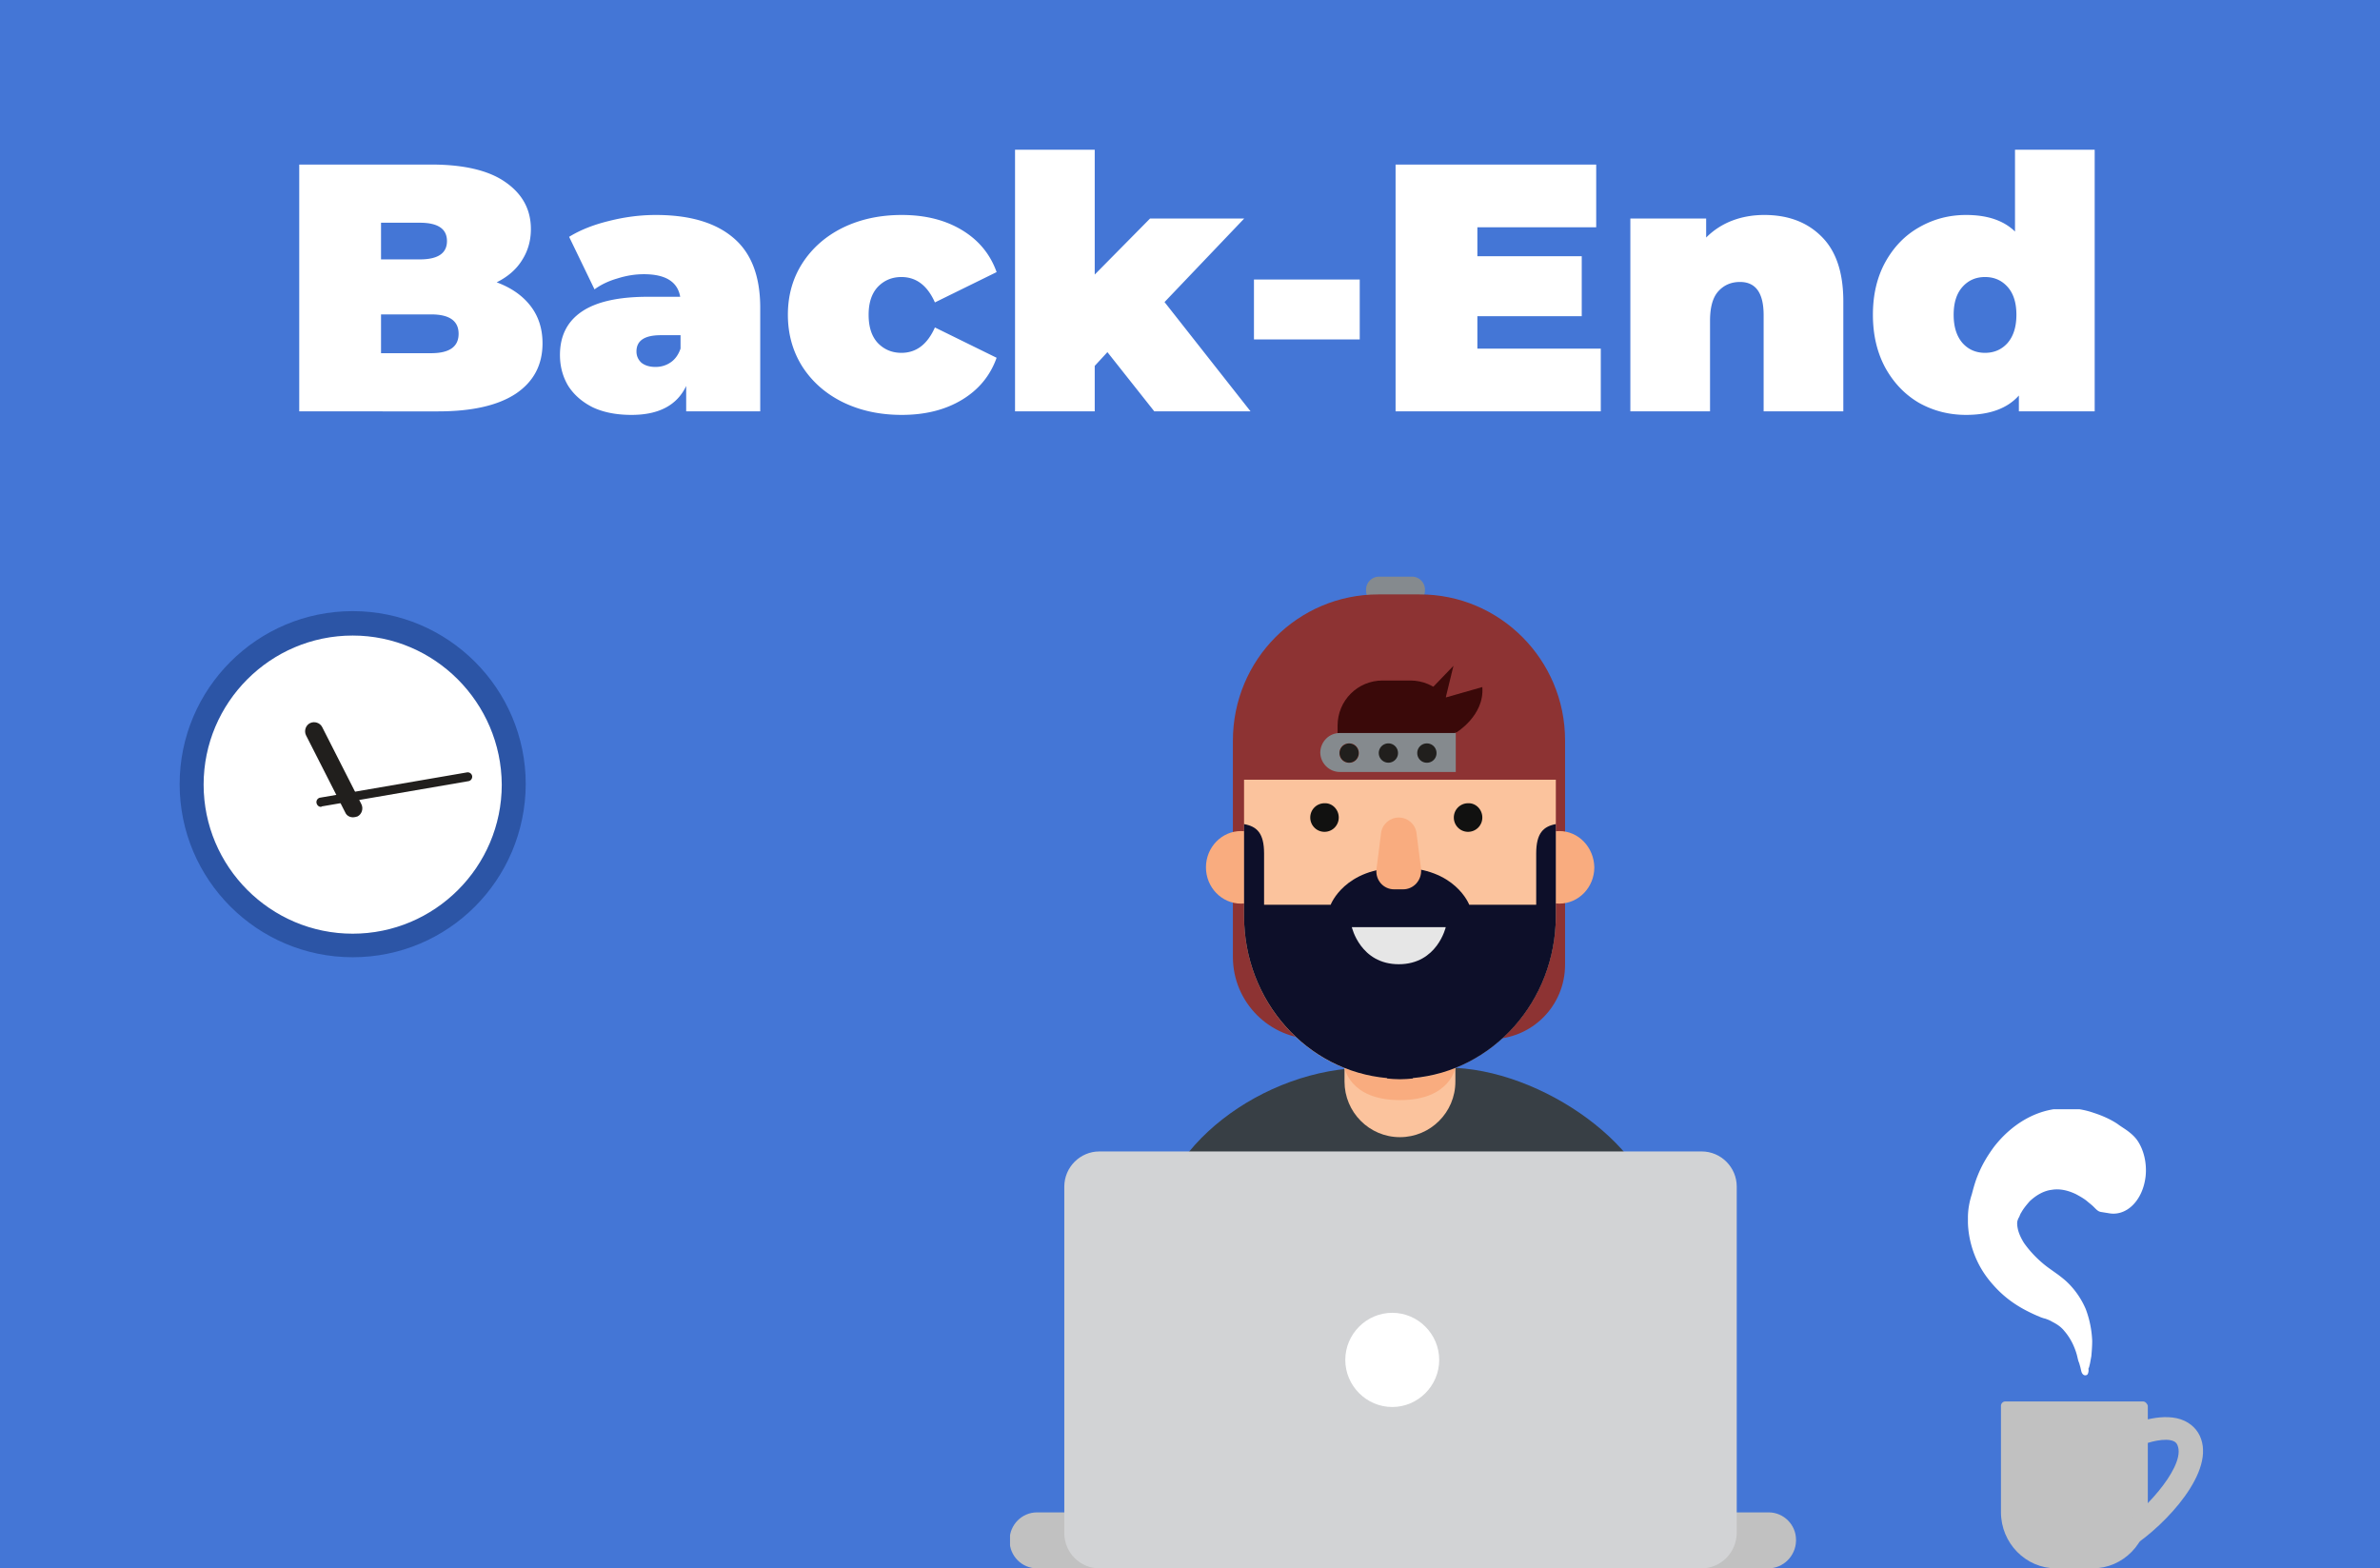 <svg width="648" height="427" viewBox="0 0 648 427" fill="none" xmlns="http://www.w3.org/2000/svg"><path fill="#fff" d="M0 0h648v427H0z"/><path fill="#fff" d="M0 0h648v427H0z"/><path fill="#4476D6" d="M0 0h648v427H0z"/><g clip-path="url(#clip0)"><path d="M583.481 381.556H545.98c-.71 0-1.183.603-1.183 1.206v28.929c0 8.438 6.743 15.309 15.024 15.309h9.937c8.281 0 15.024-6.871 15.024-15.309v-28.929c-.118-.603-.709-1.206-1.301-1.206z" fill="#C1C1C1"/><path d="M578.986 422.058c8.399-4.822 22.95-19.166 20.584-29.291-.592-2.652-2.248-4.701-4.732-5.907-5.56-2.652-13.605.603-14.551.965l2.721 5.665c1.893-.844 6.625-2.17 8.872-1.085.473.241.947.603 1.183 1.688 1.42 5.906-9.937 18.322-17.508 22.661l3.431 5.304z" fill="#C1C1C1"/><path d="M568.575 372.516c.119.241.119-.121.237-.362l.236-.964c.119-.603.237-1.326.355-1.929.119-1.326.237-2.772.237-4.219-.118-2.893-.71-5.906-1.775-8.678a22.35 22.35 0 0 0-4.613-6.871c-.947-.965-1.893-1.688-2.839-2.411l-2.366-1.688c-2.721-1.928-5.206-4.46-6.98-6.991-.828-1.326-1.42-2.652-1.656-3.737-.237-1.085-.237-1.808-.119-2.29.119-.241.119-.482.355-.844.237-.361.355-.964.71-1.446.592-1.085 1.42-2.049 2.248-3.014 1.774-1.687 3.904-2.893 6.033-3.134 2.13-.361 4.377.121 6.625 1.206 1.065.602 2.248 1.205 3.312 2.169.592.483 1.065.844 1.656 1.447.592.603 1.065 1.085 1.775 1.205l2.248.362c4.85.844 9.227-3.616 9.937-10.125.355-3.496-.473-6.992-2.13-9.523-.709-1.085-1.656-1.929-2.602-2.652-.947-.723-2.011-1.326-2.958-2.049-2.011-1.326-4.258-2.29-6.506-3.014-4.496-1.567-9.582-1.687-14.314-.12-4.732 1.567-9.228 4.821-12.777 9.402-1.774 2.411-3.312 4.942-4.495 7.956-.592 1.446-1.065 3.134-1.538 4.942-.71 2.169-1.065 4.339-1.065 6.388-.118 4.34.947 8.318 2.366 11.452 1.42 3.134 3.194 5.424 4.969 7.353 3.549 3.857 7.334 6.027 11.12 7.714l1.42.603.709.241.474.12c.709.242 1.301.483 1.892.844 1.183.603 2.366 1.326 3.313 2.532.946 1.084 1.893 2.531 2.602 4.218.355.844.71 1.809.947 2.893.118.483.236 1.085.473 1.567l.237.844c.118.362.118.482.354 1.447.237.843.829 1.326 1.538.964.237-.121.592-.964.355-1.808z" fill="#fff"/></g><g clip-path="url(#clip1)"><path d="M405.894 282.909h-47.893c-12.262 0-22.322-9.985-22.322-22.386v-48.241h90.441v50.343c0 11.245-9.012 20.284-20.226 20.284z" fill="#8D3333"/><path d="M451.377 353.641l-136.763-2.312V336.72c0-23.858 29.239-46.034 57.849-46.034h21.589c25.466 0 57.22 22.386 57.22 43.511v19.444h.105z" fill="#383F45"/><path d="M389.86 260.628h-17.397c-3.563 0-6.392 2.838-6.392 6.411v27.431c0 8.303 6.707 15.134 15.091 15.134 8.279 0 15.091-6.726 15.091-15.134v-27.431c0-3.573-2.83-6.411-6.393-6.411z" fill="#FBC39D"/><path d="M366.071 290.581s1.257 8.934 15.091 8.934c13.833 0 15.091-8.934 15.091-8.934h-30.182zm58.477-64.321c-5.239 0-9.536 4.415-9.536 9.88 0 5.465 4.297 9.879 9.536 9.879 5.24 0 9.537-4.414 9.537-9.879-.105-5.465-4.297-9.88-9.537-9.88zm-86.669 0c-5.239 0-9.536 4.415-9.536 9.88 0 5.465 4.297 9.879 9.536 9.879 5.24 0 9.537-4.414 9.537-9.879s-4.297-9.88-9.537-9.88z" fill="#F9AC7F"/><path d="M377.703 293.524c1.048.21 2.306.21 3.459.21 3.563 0 7.021-.42 10.375-1.366v-.105c18.444-4.835 32.068-22.281 32.068-42.986v-51.814c0-24.488-19.073-20.599-42.443-20.599-23.475.105-42.444-3.784-42.444 20.599v51.919c0 23.227 17.187 42.355 38.985 44.142z" fill="#FBC39D"/><path d="M418.261 232.356v13.978h-18.235s-3.773-10.089-18.864-10.089c-15.091 0-18.864 10.089-18.864 10.089h-18.13v-13.978c0-5.57-1.992-7.357-5.45-7.987v25.013c0 23.227 17.187 42.25 38.985 44.142l-.104.105c1.152.105 2.305.21 3.563.21 1.152 0 2.41-.105 3.563-.21l-.105-.105c21.798-1.892 38.985-20.915 38.985-44.142v-25.013c-3.353.63-5.344 2.417-5.344 7.987z" fill="#0D0F29"/><path d="M368.062 252.43h25.571s-2.306 10.09-12.786 10.09-12.785-10.09-12.785-10.09z" fill="#E6E6E6"/><path d="M481.455 427H282.336c-4.087 0-7.441-3.363-7.441-7.462v-.315c0-4.099 3.354-7.462 7.441-7.462h199.223c4.087 0 7.441 3.363 7.441 7.462v.315c-.105 4.099-3.458 7.462-7.545 7.462z" fill="#C1C1C1"/><path d="M463.22 427H299.314c-5.24 0-9.537-4.309-9.537-9.564v-94.379c0-5.255 4.297-9.564 9.537-9.564h164.01c5.24 0 9.537 4.309 9.537 9.564v94.379c-.105 5.255-4.297 9.564-9.641 9.564z" fill="#D2D3D5"/><path d="M379.066 383.069c-7.022 0-12.786-5.781-12.786-12.823 0-7.041 5.764-12.822 12.786-12.822 7.021 0 12.785 5.781 12.785 12.822 0 7.042-5.764 12.823-12.785 12.823z" fill="#fff"/><path d="M382 242.13h-2.41c-2.935 0-5.135-2.522-4.821-5.465l1.258-9.879c.314-2.417 2.41-4.204 4.82-4.204 2.411 0 4.507 1.787 4.821 4.204l1.258 9.879c.209 2.943-1.992 5.465-4.926 5.465z" fill="#F9AC7F"/><path d="M384.41 164.357h-8.908a3.539 3.539 0 0 1-3.563-3.573v-.211a3.538 3.538 0 0 1 3.563-3.573h8.908a3.538 3.538 0 0 1 3.563 3.573v.211c0 1.996-1.676 3.573-3.563 3.573z" fill="#858A8E"/><path d="M335.679 212.282h90.441v-10.72c0-21.966-17.815-39.833-39.718-39.727h-11.109c-21.903 0-39.614 17.761-39.614 39.832v10.615z" fill="#8D3333"/><path d="M383.991 185.272h-7.545c-6.812 0-12.262 5.465-12.262 12.296v8.513h32.069v-8.513c0-6.831-5.45-12.296-12.262-12.296z" fill="#3A0909"/><path d="M364.813 199.565h31.545v10.615h-31.545c-2.934 0-5.345-2.417-5.345-5.36.105-2.943 2.411-5.255 5.345-5.255z" fill="#858A8E"/><path d="M369.948 205.03a2.598 2.598 0 0 1-2.62 2.628 2.598 2.598 0 0 1-2.62-2.628 2.598 2.598 0 0 1 2.62-2.627 2.598 2.598 0 0 1 2.62 2.627z" fill="#FF553C"/><path d="M369.948 205.03a2.598 2.598 0 0 1-2.62 2.628 2.598 2.598 0 0 1-2.62-2.628 2.598 2.598 0 0 1 2.62-2.627 2.598 2.598 0 0 1 2.62 2.627zm8.506 2.581a2.627 2.627 0 0 0 2.145-3.03 2.621 2.621 0 0 0-3.021-2.151 2.627 2.627 0 0 0-2.145 3.03 2.62 2.62 0 0 0 3.021 2.151zm12.663-2.581a2.598 2.598 0 0 1-2.62 2.628 2.598 2.598 0 0 1-2.62-2.628 2.598 2.598 0 0 1 2.62-2.627 2.598 2.598 0 0 1 2.62 2.627z" fill="#211F1D"/><path d="M364.499 222.582a3.875 3.875 0 0 1-3.878 3.889c-2.201 0-3.878-1.787-3.878-3.889a3.875 3.875 0 0 1 3.878-3.889c2.096-.105 3.878 1.682 3.878 3.889zm39.09 0a3.875 3.875 0 0 1-3.878 3.889c-2.201 0-3.878-1.787-3.878-3.889a3.875 3.875 0 0 1 3.878-3.889c2.096-.105 3.878 1.682 3.878 3.889z" fill="#111110"/><path d="M396.462 199.46s7.755-4.624 7.127-12.402l-9.956 2.838 2.096-8.618-8.803 9.144 9.536 9.038z" fill="#3A0909"/></g><path d="M135.232 76.864c3.968 1.472 7.04 3.616 9.216 6.432 2.176 2.816 3.264 6.208 3.264 10.176 0 5.888-2.432 10.464-7.296 13.728-4.864 3.2-11.904 4.8-21.12 4.8H81.472V44.8h35.904c8.96 0 15.712 1.6 20.256 4.8 4.608 3.2 6.912 7.456 6.912 12.768 0 3.136-.8 5.952-2.4 8.448-1.536 2.496-3.84 4.512-6.912 6.048zM103.744 60.64v9.984h10.56c4.928 0 7.392-1.664 7.392-4.992 0-3.328-2.464-4.992-7.392-4.992h-10.56zm13.632 35.52c4.992 0 7.488-1.76 7.488-5.28 0-3.52-2.496-5.28-7.488-5.28h-13.632v10.56h13.632zm61.194-37.632c9.216 0 16.256 2.08 21.12 6.24 4.864 4.096 7.296 10.432 7.296 19.008V112h-20.16v-6.912c-2.496 5.248-7.456 7.872-14.88 7.872-4.16 0-7.712-.704-10.656-2.112-2.88-1.472-5.088-3.424-6.624-5.856-1.472-2.496-2.208-5.28-2.208-8.352 0-5.184 1.984-9.12 5.952-11.808 3.968-2.688 9.984-4.032 18.048-4.032h8.736c-.704-4.096-4-6.144-9.888-6.144-2.368 0-4.768.384-7.2 1.152-2.432.704-4.512 1.696-6.24 2.976l-6.912-14.304c3.008-1.856 6.624-3.296 10.848-4.32 4.288-1.088 8.544-1.632 12.768-1.632zm-.096 41.376c1.536 0 2.912-.416 4.128-1.248 1.216-.832 2.112-2.08 2.688-3.744v-3.648h-5.376c-4.416 0-6.624 1.472-6.624 4.416 0 1.216.448 2.24 1.344 3.072.96.768 2.24 1.152 3.84 1.152zm67.05 13.056c-5.952 0-11.296-1.152-16.032-3.456-4.672-2.304-8.352-5.536-11.04-9.696-2.624-4.16-3.936-8.864-3.936-14.112 0-5.248 1.312-9.92 3.936-14.016 2.688-4.16 6.368-7.392 11.04-9.696 4.736-2.304 10.08-3.456 16.032-3.456 6.4 0 11.872 1.376 16.416 4.128 4.544 2.752 7.68 6.56 9.408 11.424l-16.8 8.256c-2.048-4.608-5.088-6.912-9.12-6.912-2.56 0-4.704.896-6.432 2.688-1.664 1.792-2.496 4.32-2.496 7.584 0 3.328.832 5.888 2.496 7.68 1.728 1.792 3.872 2.688 6.432 2.688 4.032 0 7.072-2.304 9.12-6.912l16.8 8.256c-1.728 4.864-4.864 8.672-9.408 11.424-4.544 2.752-10.016 4.128-16.416 4.128zm55.991-17.088l-3.456 3.744V112h-21.696V40.768h21.696v33.984l15.072-15.264h25.632L317.067 82.24 340.491 112h-26.208l-12.768-16.128zm39.899-19.776h28.8v16.32h-28.8v-16.32zm94.43 18.816V112h-55.872V44.8h54.624v17.088h-32.352v7.872h28.416v16.32h-28.416v8.832h33.6zm44.53-36.384c6.464 0 11.648 1.952 15.552 5.856 3.968 3.904 5.952 9.792 5.952 17.664V112h-21.696V85.792c0-6.016-2.144-9.024-6.432-9.024-2.432 0-4.416.864-5.952 2.592-1.472 1.664-2.208 4.32-2.208 7.968V112h-21.696V59.488h20.64v5.184a20.021 20.021 0 0 1 7.104-4.608c2.688-1.024 5.6-1.536 8.736-1.536zm89.944-17.76V112h-20.64v-4.32c-3.136 3.52-7.936 5.28-14.4 5.28-4.608 0-8.864-1.088-12.768-3.264-3.84-2.24-6.912-5.44-9.216-9.6-2.24-4.16-3.36-8.96-3.36-14.4 0-5.44 1.12-10.208 3.36-14.304 2.304-4.16 5.376-7.328 9.216-9.504 3.904-2.24 8.16-3.36 12.768-3.36 5.824 0 10.272 1.504 13.344 4.512V40.768h21.696zm-29.856 55.296c2.496 0 4.544-.896 6.144-2.688 1.6-1.856 2.4-4.416 2.4-7.68 0-3.264-.8-5.792-2.4-7.584-1.6-1.792-3.648-2.688-6.144-2.688s-4.544.896-6.144 2.688c-1.6 1.792-2.4 4.32-2.4 7.584 0 3.264.8 5.824 2.4 7.68 1.6 1.792 3.648 2.688 6.144 2.688z" fill="#fff"/><path d="M96.027 259.548c25.038 0 45.336-20.298 45.336-45.336s-20.298-45.336-45.336-45.336-45.336 20.298-45.336 45.336 20.298 45.336 45.336 45.336z" fill="#F4F4F4"/><path d="M96.027 173.03c-22.43 0-40.589 18.277-40.589 40.589 0 22.312 18.158 40.589 40.589 40.589 22.312 0 40.589-18.159 40.589-40.589-.119-22.312-18.277-40.589-40.589-40.589z" fill="#fff"/><path d="M96.027 260.616c-25.991 0-47.116-21.125-47.116-47.116s21.125-47.116 47.116-47.116 47.116 21.125 47.116 47.116c-.119 26.11-21.125 47.116-47.116 47.116zm0-87.586c-22.43 0-40.589 18.277-40.589 40.589 0 22.312 18.158 40.589 40.589 40.589 22.312 0 40.589-18.159 40.589-40.589-.119-22.312-18.277-40.589-40.59-40.589z" fill="#2C55A6"/><path d="M96.145 222.52c-.949 0-1.78-.475-2.136-1.306l-10.681-21.006c-.593-1.187-.119-2.73 1.068-3.323 1.187-.594 2.73-.119 3.323 1.068L98.4 218.959c.594 1.187.12 2.73-1.068 3.323-.356.119-.83.238-1.186.238z" fill="#211F1D"/><path d="M87.363 219.671c-.593 0-1.068-.474-1.186-1.068a1.231 1.231 0 0 1 .949-1.424l39.995-6.883a1.232 1.232 0 0 1 1.425.949 1.232 1.232 0 0 1-.95 1.424l-39.995 6.884c-.119.118-.119.118-.238.118z" fill="#211F1D"/><defs><clipPath id="clip0"><path fill="#fff" transform="translate(535.806 302)" d="M0 0h64v125H0z"/></clipPath><clipPath id="clip1"><path fill="#fff" transform="translate(275 157)" d="M0 0h214v270H0z"/></clipPath></defs></svg>